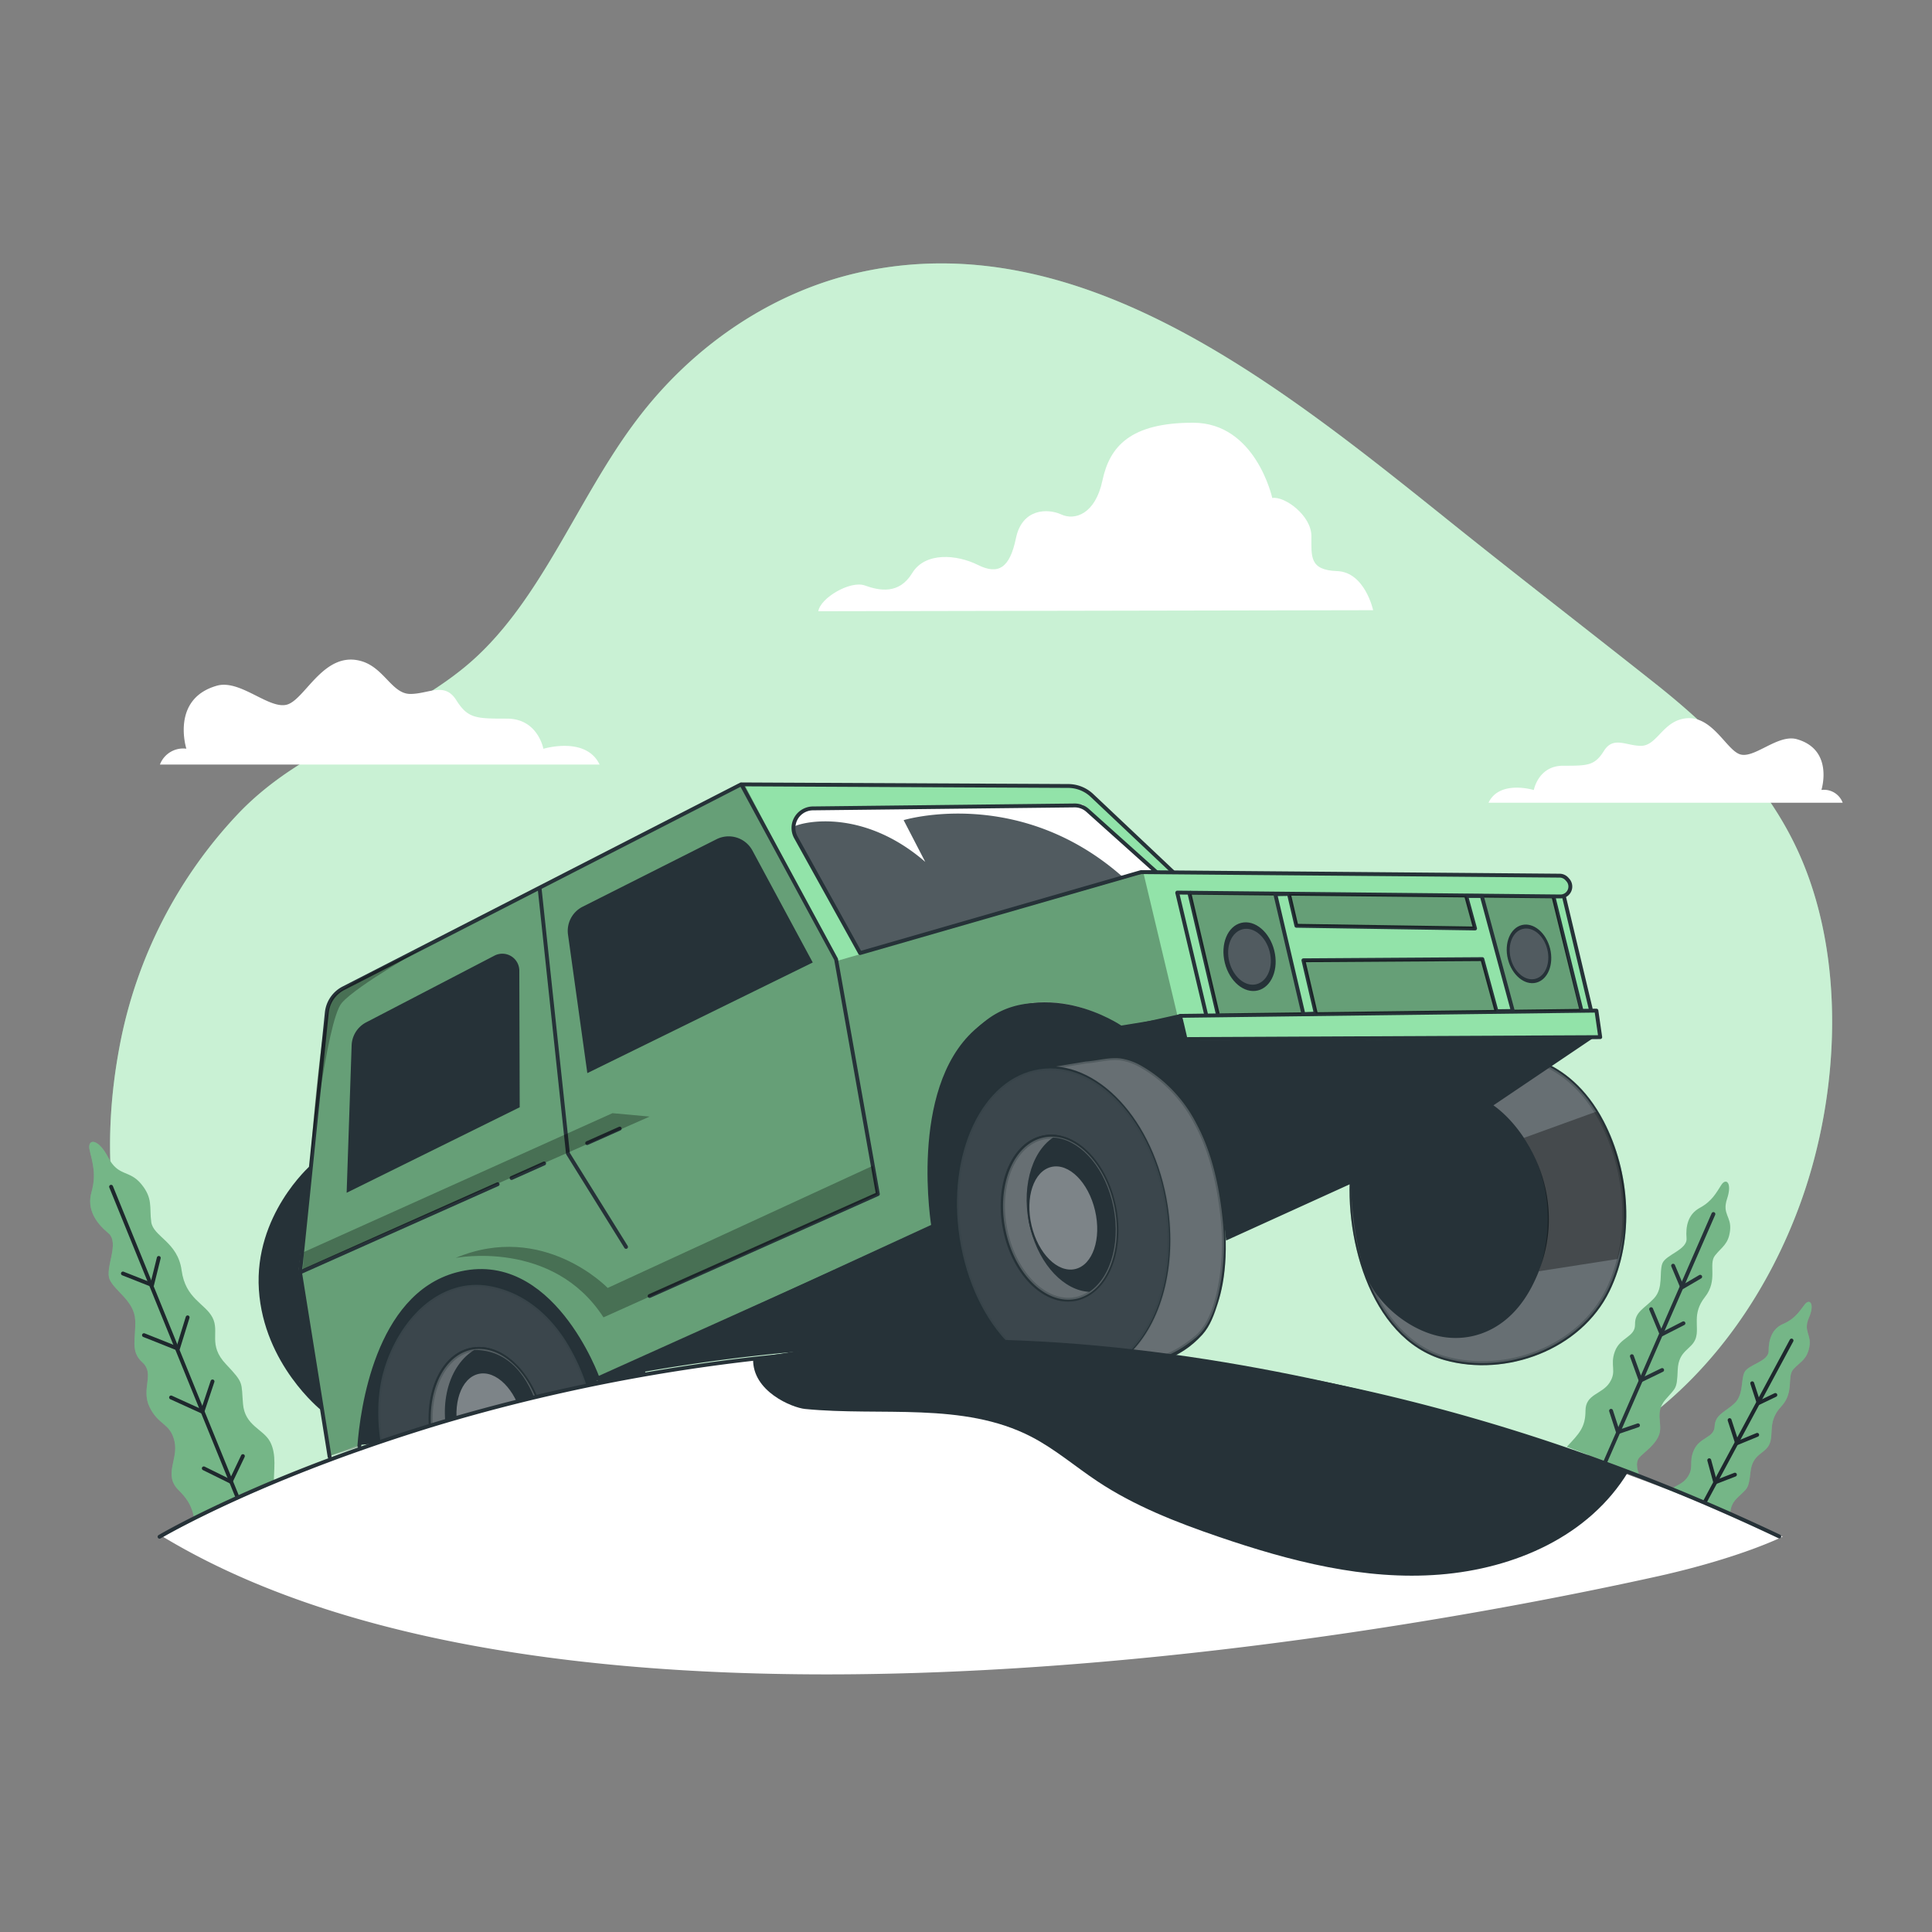 <svg xmlns="http://www.w3.org/2000/svg" viewBox="0 0 500 500"><rect x="0" y="0" width="500" height="500" fill="#808080" stroke="none"/><g id="freepik--background-simple--inject-131"><g id="freepik--background-simple--inject-131"><path d="M466.12,310.88c10-27.91,11.68-63.36-.8-90.59-8.26-18-22.25-31.74-36.91-43.36C410.28,162.56,392,148.47,374,134c-43.65-35-94.82-76-151.36-63.55-22.35,4.91-43.12,18.65-57.92,38.32C149,129.57,139.62,156.94,120,172.87c-18.39,14.93-40.78,19.62-57.93,37.27A119.66,119.66,0,0,0,30.91,271C13,366.62,97.76,422.27,169.38,427.82a216.17,216.17,0,0,0,85.07-10.33l.24-.08c29-9.75,56.88-22.2,87.25-25.42,28.39-3,58.39-6.05,83-24C443.63,354.4,457.88,333.88,466.12,310.88Z" style="fill:#92E3A9"></path><path d="M466.12,310.88c10-27.91,11.68-63.36-.8-90.59-8.26-18-22.25-31.74-36.91-43.36C410.28,162.56,392,148.47,374,134c-43.65-35-94.82-76-151.36-63.55-22.35,4.91-43.12,18.65-57.92,38.32C149,129.57,139.62,156.94,120,172.87c-18.39,14.93-40.78,19.62-57.93,37.27A119.66,119.66,0,0,0,30.91,271C13,366.62,97.76,422.27,169.38,427.82a216.17,216.17,0,0,0,85.07-10.33l.24-.08c29-9.75,56.88-22.2,87.25-25.42,28.39-3,58.39-6.05,83-24C443.63,354.4,457.88,333.88,466.12,310.88Z" style="fill:#fff;opacity:0.5"></path></g></g><g id="freepik--Trees--inject-131"><g id="freepik--trees--inject-131"><path d="M441.1,404.5s-.24-2.86,1.18-4.15,4.11-2.13,5.11-4.53-.69-5.27,2.11-8.06,3-2.16,3.54-6.9,3.76-4.51,4.91-7.17-.52-5.88,3-9.65,1.41-7.75,3.2-9.71,3.46-2.41,4.1-5.71-1.65-4-.09-7.61.19-5.09-1.12-3.39-2.53,3.72-5.54,5-3.78,4.22-3.78,7-5.28,3.48-6.26,5.54-.16,5.84-2.65,8.1-4.91,2.82-5.06,5.87-3.81,2.74-5.33,6.07.17,4.63-1.86,7.32-6,2.22-6.3,6.22-2,5.34-5.17,8.25Z" style="fill:#92E3A9"></path><line x1="463.65" y1="346.93" x2="434.27" y2="401.6" style="fill:none;stroke:#263238;stroke-linecap:round;stroke-linejoin:round"></line><polyline points="436.56 390 437.74 395.01 442.45 393.83" style="fill:none;stroke:#263238;stroke-linecap:round;stroke-linejoin:round"></polyline><polyline points="442.35 377.91 443.9 383.62 449 381.64" style="fill:none;stroke:#263238;stroke-linecap:round;stroke-linejoin:round"></polyline><polyline points="447.62 367.52 449.55 373.49 454.76 371.34" style="fill:none;stroke:#263238;stroke-linecap:round;stroke-linejoin:round"></polyline><polyline points="453.47 357.99 455.14 363.1 459.46 361.02" style="fill:none;stroke:#263238;stroke-linecap:round;stroke-linejoin:round"></polyline><path d="M441.1,404.5s-.24-2.86,1.18-4.15,4.11-2.13,5.11-4.53-.69-5.27,2.11-8.06,3-2.16,3.54-6.9,3.76-4.51,4.91-7.17-.52-5.88,3-9.65,1.41-7.75,3.2-9.71,3.46-2.41,4.1-5.71-1.65-4-.09-7.61.19-5.09-1.12-3.39-2.53,3.72-5.54,5-3.78,4.22-3.78,7-5.28,3.48-6.26,5.54-.16,5.84-2.65,8.1-4.91,2.82-5.06,5.87-3.81,2.74-5.33,6.07.17,4.63-1.86,7.32-6,2.22-6.3,6.22-2,5.34-5.17,8.25Z" style="opacity:0.2"></path><path d="M75.69,389.78s-4.66-2.1-4.8-6.21c-.1-2.77.79-7.13-1-10.46s-6.51-4.09-7-9.76.32-5.3-4.42-10.31S56.91,344.7,55,341s-7-4.83-8-12.23-7.34-8.71-7.86-12.51.5-6.08-2.59-9.83-5.94-1.83-8.56-6.91-5.49-4.91-4.8-1.88,1.81,6.24.5,10.81,1.21,8.09,4.32,10.67-1,9.08.4,12.08,6.36,5.55,6.58,10.41-1.38,8.06,1.88,11-.46,6.77,1.84,11.54,5.33,4.07,6.44,8.82-3,8.68,1.13,12.74,4.14,7.12,4.42,13.36Z" style="fill:#92E3A9"></path><line x1="28.75" y1="307.13" x2="64.03" y2="393.81" style="fill:none;stroke:#263238;stroke-linecap:round;stroke-linejoin:round"></line><polyline points="52.74 380.01 59.71 383.45 62.86 376.84" style="fill:none;stroke:#263238;stroke-linecap:round;stroke-linejoin:round"></polyline><polyline points="44.27 361.66 52.38 365.35 55 357.51" style="fill:none;stroke:#263238;stroke-linecap:round;stroke-linejoin:round"></polyline><polyline points="37.26 345.54 46.05 349.04 48.56 340.93" style="fill:none;stroke:#263238;stroke-linecap:round;stroke-linejoin:round"></polyline><polyline points="31.81 329.58 39.35 332.56 41.09 325.55" style="fill:none;stroke:#263238;stroke-linecap:round;stroke-linejoin:round"></polyline><path d="M75.69,389.78s-4.66-2.1-4.8-6.21c-.1-2.77.79-7.13-1-10.46s-6.51-4.09-7-9.76.32-5.3-4.42-10.31S56.91,344.7,55,341s-7-4.83-8-12.23-7.34-8.71-7.86-12.51.5-6.08-2.59-9.83-5.94-1.83-8.56-6.91-5.49-4.91-4.8-1.88,1.81,6.24.5,10.81,1.21,8.09,4.32,10.67-1,9.08.4,12.08,6.36,5.55,6.58,10.41-1.38,8.06,1.88,11-.46,6.77,1.84,11.54,5.33,4.07,6.44,8.82-3,8.68,1.13,12.74,4.14,7.12,4.42,13.36Z" style="opacity:0.2"></path><path d="M424.18,381.54s-1.28-2.88.14-4.4,4.24-3.3,5.11-6-1.21-5.63,1.55-8.88,3-2.59,3.21-7.75,3.66-5.19,4.66-8.16-1.08-6.29,2.38-10.67.83-8.48,2.6-10.74,3.51-2.91,3.91-6.53-2.13-4.13-.77-8.19-.24-5.51-1.5-3.55-2.41,4.22-5.54,5.91-3.7,4.88-3.45,7.88-5.38,4.22-6.26,6.53.35,6.31-2.14,9-5,3.47-4.93,6.77-3.87,3.29-5.22,7,.6,5-1.36,8.06-6.23,2.92-6.24,7.26-1.64,5.94-4.84,9.35Z" style="fill:#92E3A9"></path><path d="M424.18,381.54s-1.28-2.88.14-4.4,4.24-3.3,5.11-6-1.21-5.63,1.55-8.88,3-2.59,3.21-7.75,3.66-5.19,4.66-8.16-1.08-6.29,2.38-10.67.83-8.48,2.6-10.74,3.51-2.91,3.91-6.53-2.13-4.13-.77-8.19-.24-5.51-1.5-3.55-2.41,4.22-5.54,5.91-3.7,4.88-3.45,7.88-5.38,4.22-6.26,6.53.35,6.31-2.14,9-5,3.47-4.93,6.77-3.87,3.29-5.22,7,.6,5-1.36,8.06-6.23,2.92-6.24,7.26-1.64,5.94-4.84,9.35Z" style="opacity:0.2"></path><line x1="443.43" y1="314.19" x2="415.44" y2="378.36" style="fill:none;stroke:#263238;stroke-linecap:round;stroke-linejoin:round"></line><polyline points="416.94 365.11 418.73 370.64 423.91 368.87" style="fill:none;stroke:#263238;stroke-linecap:round;stroke-linejoin:round"></polyline><polyline points="422.33 350.98 424.6 357.26 430.16 354.56" style="fill:none;stroke:#263238;stroke-linecap:round;stroke-linejoin:round"></polyline><polyline points="427.31 338.81 430.03 345.35 435.68 342.46" style="fill:none;stroke:#263238;stroke-linecap:round;stroke-linejoin:round"></polyline><polyline points="433 327.56 435.35 333.15 440.01 330.42" style="fill:none;stroke:#263238;stroke-linecap:round;stroke-linejoin:round"></polyline></g></g><g id="freepik--Clouds--inject-131"><g id="freepik--clouds--inject-131"><path d="M211.78,158.19l143.59-.27s-2.13-9.86-9.32-10.12-6.66-3.73-6.66-9.06-6.93-10.39-10.13-9.86c0,0-4.25-19.48-20.5-19.48s-21.59,6.16-23.45,14.95-7.2,10.39-10.66,8.79-10.12-1.6-11.72,6.13-4.53,9.59-9.86,6.93-13.59-3.47-17,2.13-8.53,4.53-12.26,3.19S212.31,154.72,211.78,158.19Z" style="fill:#fff"></path><path d="M155.18,197.87H41.39a6.43,6.43,0,0,1,6.84-4.11s-4.11-12.89,7.9-16.3c6.15-1.75,13.84,6.57,18.46,4.79S84,168.46,93.41,171.07c6,1.67,8,8.52,12.78,8.52s8.87-3.2,11.89,1.6,5.15,4.79,13.14,4.79,9.41,7.81,9.41,7.81S151.63,190.42,155.18,197.87Z" style="fill:#fff"></path><path d="M385.22,207.75h91.67a5.17,5.17,0,0,0-5.51-3.31s3.31-10.39-6.36-13.14c-5-1.4-11.16,5.3-14.87,3.86s-7.55-11.11-15.16-9c-4.88,1.34-6.44,6.86-10.3,6.86s-7.15-2.57-9.58,1.29-4.15,3.86-10.58,3.86-7.58,6.29-7.58,6.29S388.08,201.74,385.22,207.75Z" style="fill:#fff"></path></g></g><g id="freepik--Car--inject-131"><path d="M306.1,263.32l.87,6,107.17-.87-1-6.86-1-.24L404.75,232s1.75-.1,1.75-2.85-4.34-2.53-4.34-2.53l-97.81-.72-22.79-21.27-3.77-1.16L192.64,203l-4.92,1.88-99.33,51a9.83,9.83,0,0,0-3.81,6.16c-.89,4.33-3,30.37-3,30.37l-4,35.74.14,4.13,7.64,44.45L92.86,374s1.75-30.74,17.39-40.56,31.65-5.46,44.26,22.91l87.06-39.16s-5.7-32.74,9-48.74,34-6.93,39.53-2.56Z" style="fill:#92E3A9"></path><path d="M216.55,248.7,192.64,203,88.88,255.76s-3.72,1.41-4.43,8.46-7.18,64.88-7.18,64.88l7.82,47.8,7.83-2.51s3.31-38.5,25.27-44.6,36.5,26.95,36.5,26.95l87.08-40.09s-4.3-21.64,3.93-39.74,30.09-20.45,42.78-11.05l16.4-2.36-9-37.76Z" style="opacity:0.3"></path><path d="M390.63,273.34s14.82-.54,24,17.15c6.72,12.91,8,30.05,1.47,43.43-7.33,15-26.38,22-42.09,17.61-19.54-5.48-26.12-33-23.8-50.64Z" style="fill:#263238;stroke:#263238;stroke-miterlimit:10"></path><path d="M390.62,273.29s14.81-.53,24,17.15c6.71,12.92,8,30.06,1.46,43.43-7.33,15-26.38,22-42.09,17.62-19.54-5.49-26.12-33-23.8-50.64Z" style="fill:#fff;stroke:#263238;stroke-miterlimit:10;opacity:0.3"></path><path d="M256.39,311.94s12.32-.44,20,14.27c5.59,10.74,6.66,25,1.22,36.12-6.09,12.47-21.94,18.32-35,14.65-16.25-4.56-21.72-27.43-19.79-42.12Z" style="fill:#263238"></path><path d="M256.38,311.91s12.31-.44,20,14.26c5.59,10.74,6.66,25,1.22,36.12a28.24,28.24,0,0,1-16.27,13.9,31.46,31.46,0,0,1-18.73.75c-16.26-4.56-21.73-27.43-19.8-42.11Z" style="fill:#263238;opacity:0.3"></path><path d="M93,374.21c.68-9.11,4.5-38.85,25.21-44.42,24.53-6.59,36.5,26.95,36.5,26.95l86.86-39.1s-6-35.48,10.95-50.7,37.57-1,37.57-1l14.81-2.41" style="fill:none;stroke:#263238;stroke-linecap:round;stroke-linejoin:round"></path><path d="M291.9,350q-15.3-1.43-29.95-1.83h-.45c-6.53-6.38-11.55-16.28-13.35-27.88-3.39-21.8,5.84-41.33,20.62-43.63s29.5,13.51,32.89,35.3C304.11,327.67,300,342.24,291.9,350Z" style="fill:#263238"></path><path d="M396.32,333.19c-5.53,10.44-14.13,13.62-21.32,13-9.22-.74-19.28-8.76-22-17.58-3.25-10.38-3.39-22.25-3.39-22.25l-32.31,14.69c-2.78-30-15.55-41.15-22.29-45a13,13,0,0,0-7.25-1.64c-18.36,1.12-35.26,1.8-39.56,29A55.46,55.46,0,0,0,262,348.13a473.35,473.35,0,0,0-110.15,9.74c-10.08-21.07-23.91-28.66-36.06-23.24-15.2,6.78-17.5,38.81-17.5,38.81L92.7,374c1.76-19.74,9.09-41.31,29.2-45s32.79,27.72,32.79,27.72l87.08-40.09c-1.94-9.39-4.71-38.39,13.42-52.55,14.31-11.17,34.88,1.8,34.88,1.8l15.12-3.38,1.78,6.76,105.18-.5L386.5,286.06C396.23,292.94,407.21,312.61,396.32,333.19Z" style="fill:#263238"></path><path d="M80.27,301.7l-3,27.4,5.82,35.84S68.26,353.12,67,333.79,80.27,301.7,80.27,301.7Z" style="fill:#263238"></path><path d="M85.3,377,77.65,329.3l6.93-67.25a8,8,0,0,1,4.3-6.29L191.78,203l84.68.41a9,9,0,0,1,6.14,2.46l20.91,19.74" style="fill:none;stroke:#263238;stroke-linecap:round;stroke-linejoin:round"></path><line x1="128.79" y1="306.48" x2="77.66" y2="329.29" style="fill:none;stroke:#263238;stroke-linecap:round;stroke-linejoin:round"></line><line x1="140.82" y1="301.1" x2="132.39" y2="304.87" style="fill:none;stroke:#263238;stroke-linecap:round;stroke-linejoin:round"></line><line x1="160.39" y1="292.08" x2="151.96" y2="295.84" style="fill:none;stroke:#263238;stroke-linecap:round;stroke-linejoin:round"></line><polyline points="191.91 203.07 216.38 248.26 227.19 309.03 168.12 335.41" style="fill:none;stroke:#263238;stroke-linecap:round;stroke-linejoin:round"></polyline><polyline points="139.68 230.16 146.98 298.52 162.02 322.7" style="fill:none;stroke:#263238;stroke-linecap:round;stroke-linejoin:round"></polyline><path d="M304.69,231,403.83,232a2.61,2.61,0,0,0,1.64-.58h0a2.56,2.56,0,0,0,.29-3.67l-.24-.27a2.54,2.54,0,0,0-1.89-.86l-107.72-.91a8.78,8.78,0,0,0-1.45.12l-71.85,20.62" style="fill:none;stroke:#263238;stroke-linecap:round;stroke-linejoin:round"></path><polygon points="305.42 262.9 306.82 268.91 414.14 268.41 413.15 261.55 305.42 262.9" style="fill:none;stroke:#263238;stroke-linecap:round;stroke-linejoin:round"></polygon><line x1="315.15" y1="262.4" x2="307.7" y2="230.65" style="fill:none;stroke:#263238;stroke-miterlimit:10"></line><line x1="312.15" y1="262.61" x2="304.63" y2="230.88" style="fill:none;stroke:#263238;stroke-miterlimit:10"></line><line x1="411.71" y1="261.26" x2="404.75" y2="232.04" style="fill:none;stroke:#263238;stroke-miterlimit:10"></line><line x1="401.97" y1="231.79" x2="409.28" y2="261.47" style="fill:none;stroke:#263238;stroke-miterlimit:10"></line><polygon points="330.05 231.42 337.32 262.45 315.14 262.4 307.87 231.36 330.05 231.42" style="opacity:0.3"></polygon><path d="M329.78,246c1.2,4.83-.7,9.45-4.24,10.33s-7.37-2.33-8.56-7.16.7-9.45,4.24-10.33S328.59,241.19,329.78,246Z" style="fill:#263238"></path><polygon points="383.48 231.87 391.52 261.64 408.95 261.64 402.15 232.41 383.48 231.87" style="opacity:0.3"></polygon><path d="M401.17,245.51c1,4.12-.6,8.06-3.62,8.81s-6.29-2-7.31-6.11.61-8.06,3.62-8.81S400.15,241.39,401.17,245.51Z" style="fill:#263238"></path><path d="M328.59,246.31c1,3.93-.58,7.69-3.45,8.41s-6-1.9-7-5.83.57-7.69,3.45-8.4S327.62,242.39,328.59,246.31Z" style="fill:#fff;opacity:0.2"></path><path d="M400.44,245.69c.89,3.57-.52,7-3.13,7.64s-5.45-1.73-6.34-5.3.52-7,3.14-7.63S399.56,242.12,400.44,245.69Z" style="fill:#fff;opacity:0.2"></path><polygon points="333.58 231.36 335.5 239.59 381.75 240.29 379.45 231.87 383.48 231.87 391.52 261.64 387.3 261.7 383.63 248.22 337.32 248.52 340.54 262.33 337.32 262.45 330.05 231.42 333.58 231.36" style="fill:none;stroke:#263238;stroke-linecap:round;stroke-linejoin:round"></polygon><path d="M134.4,251.19l.1,35.37L89.71,308.69,91,270.59a7,7,0,0,1,3.75-6L128,247.3A4.4,4.4,0,0,1,134.4,251.19Z" style="fill:#263238"></path><path d="M210.34,249.09,152,277.72l-5-35.84a7,7,0,0,1,3.78-7.22l34.64-17.46a7,7,0,0,1,9.31,2.92Z" style="fill:#263238"></path><path d="M299.27,225.7l-4,0-72.68,20.95L206,216.75a5.05,5.05,0,0,1,2.66-7.22,4.94,4.94,0,0,1,1.7-.32l67.68-.76h.23a5,5,0,0,1,3.17,1.25l0,0,17.84,16" style="fill:#263238"></path><path d="M299.77,225.78l-4.8-.32-4.4,1.5c-26.86-23.77-56.71-14.71-56.71-14.71l5.59,10.8c-15.82-13.7-31.18-10.56-34-9.12a5.07,5.07,0,0,1,3.31-4.68l69.61-1.07,1.74,0,1.43,1.28,0,0Z" style="fill:#fff"></path><path d="M299.27,225.7l-4,0-72.68,20.95L206,216.75a5.05,5.05,0,0,1,2.66-7.22,4.94,4.94,0,0,1,1.7-.32l67.68-.76h.23a5,5,0,0,1,3.17,1.25l0,0,17.84,16" style="fill:#fff;opacity:0.2"></path><path d="M299.27,225.7l-4,0-72.68,20.95L206,216.75a5.05,5.05,0,0,1,2.66-7.22,4.94,4.94,0,0,1,1.7-.32l67.68-.76h.23a5,5,0,0,1,3.17,1.25l0,0,17.84,16" style="fill:none;stroke:#263238;stroke-linecap:round;stroke-linejoin:round"></path><path d="M296.07,294.39,309.23,290a69,69,0,0,1,7.22,30.91l-13.89,2S302.08,307.76,296.07,294.39Z" style="opacity:0.33"></path><path d="M394.39,294.48l18.68-6.77s12,17.44,5.59,38.11L398.26,329S405.49,311.21,394.39,294.48Z" style="opacity:0.33"></path><path d="M110.32,244.94s-17.9,10-21.88,14.63S80.13,303,80.13,303s2.64-41.21,6.14-45.06S110.32,244.94,110.32,244.94Z" style="opacity:0.3"></path><path d="M225.89,301.7l-68.62,31.62s-16.64-17.31-39.35-7.77c0,0,25.13-4.94,38.26,15.38l71-31.9Z" style="opacity:0.3"></path><polygon points="78.68 324.01 158.51 288.09 168.12 288.97 78.36 328.55 78.68 324.01" style="opacity:0.3"></polygon><polygon points="379.45 231.87 381.75 240.29 335.5 239.59 333.58 231.36 379.45 231.87" style="opacity:0.3"></polygon><polygon points="383.63 248.22 387.3 261.7 340.54 262.33 337.32 248.52 383.63 248.22" style="opacity:0.3"></polygon><path d="M279.58,354.93c-.29-.1.34-8.26.23-8.77q-1.44-6.72-2.9-13.44-1.76-8.18-3.53-16.35L269.84,300l-2.94-13.64-1.73-8c-.07-.34-.14-.67-.22-1l24.21-3.74s20,3.1,25.81,32.8c3,15.18,1.63,24.9-.28,30.66-.94,2.83-1.84,5.72-3.89,8-5.77,6.36-12.77,8.11-23.22,9.19C285.53,354.39,281.65,354.88,279.58,354.93Z" style="fill:#263238;stroke:#263238;stroke-miterlimit:10"></path><path d="M296.07,352.83c-4,1.13-14.2,1.89-14.43,1.85h0l-8.92-41.34q-2.28-10.59-4.57-21.2-1.14-5.29-2.29-10.6c-.18-.85-.36-1.7-.55-2.55-.24-1.13-.64-1.48.49-1.8,2-.58,4.38-.59,6.36-1l8.85-1.47c2.91-.18,6-1.15,9-.79a15.35,15.35,0,0,1,5.36,1.9,36.18,36.18,0,0,1,14.21,14.87c4.08,7.59,5.94,16.24,6.83,24.75A59,59,0,0,1,315.28,335c-.9,3.87-2.51,8.53-5.84,11.24C305,349.84,302,351.16,296.07,352.83Z" style="fill:#fff;stroke:#263238;stroke-miterlimit:10;opacity:0.3"></path><path d="M291.9,350c-7,6.71-21.37,7.2-29.95-1.83-.1-.11-12-16.29-13.8-27.89-3.39-21.8,5.84-41.33,20.62-43.63s29.5,13.51,32.89,35.3C304.11,327.67,300,342.24,291.9,350Z" style="fill:#263238;stroke:#263238;stroke-miterlimit:10"></path><path d="M292.1,350.07c-10.57,10.15-27.53,2.57-30.6-1.94-6.53-6.38-11.35-16.19-13.15-27.78C245,298.55,254.19,279,269,276.72s29.5,13.51,32.89,35.3C304.31,327.77,300.17,342.34,292.1,350.07Z" style="fill:#fff;stroke:#263238;stroke-miterlimit:10;opacity:0.1"></path><path d="M281.92,334.11a10.43,10.43,0,0,1-2.41,1.2c-7.48,2.56-15.92-4.47-18.84-15.7s.76-22.39,8.24-24.94a9.7,9.7,0,0,1,3.64-.51c6.4.31,12.75,6.78,15.2,16.2C290.35,320.31,287.75,330.2,281.92,334.11Z" style="fill:#263238;stroke:#263238;stroke-miterlimit:10"></path><path d="M282,334.58a10.35,10.35,0,0,1-2.44,1.23c-7.57,2.58-16.11-4.53-19.07-15.89s.77-22.66,8.34-25.24a9.75,9.75,0,0,1,3.68-.52c6.48.32,12.9,6.86,15.39,16.4C290.54,320.62,287.92,330.64,282,334.58Z" style="fill:#263238;stroke:#263238;stroke-miterlimit:10"></path><path d="M282.11,334.61a10.71,10.71,0,0,1-2.44,1.22c-7.57,2.59-16.11-4.52-19.07-15.89s.78-22.65,8.34-25.24a9.79,9.79,0,0,1,3.69-.51c6.48.31,12.89,6.85,15.38,16.39C290.64,320.64,288,330.66,282.11,334.61Z" style="fill:#fff;stroke:#263238;stroke-miterlimit:10;opacity:0.3"></path><path d="M281.92,334.33c-6.41-.3-12.76-6.77-15.22-16.2-2.6-9.94,0-19.85,5.85-23.74,6.4.31,12.74,6.77,15.2,16.2C290.34,320.53,287.75,330.43,281.92,334.33Z" style="fill:#263238"></path><ellipse cx="275.16" cy="315.24" rx="8.44" ry="13.57" transform="translate(-64.44 70.78) rotate(-13.14)" style="fill:#263238;stroke:#263238;stroke-miterlimit:10"></ellipse><ellipse cx="275.16" cy="315.24" rx="8.44" ry="13.57" transform="translate(-64.44 70.78) rotate(-13.14)" style="fill:#fff;opacity:0.4"></ellipse><path d="M139.57,405.74a27.69,27.69,0,0,0,6.75-2.26c9.57-4.86,18-10.47,21.28-21.65,2.58-8.91,1.24-20.09-1.16-28.86l-12,4.37-4-5.24S160.47,392.52,139.57,405.74Z" style="fill:#263238"></path><path d="M153.1,358s-14.57-30.33-34.73-24.81-20.3,38.47-20.3,38.47,3.64,39.42,34.32,36C157.53,404.88,155.12,371.05,153.1,358Z" style="fill:#263238"></path><path d="M146.17,346.65c-4.53-6.92-11-12.3-19.52-13.83a18.83,18.83,0,0,0-8.28.36c-10,2.73-16.6,12.67-19.16,21.93-3.32,12-.11,28,6.86,38.7,6.09,9.35,15,15.22,26.32,13.86,19.79-2.39,24.45-25.45,21.07-42.61A52.44,52.44,0,0,0,146.17,346.65Z" style="fill:#fff;stroke:#263238;stroke-miterlimit:10;opacity:0.1"></path><path d="M133.83,389.05a10.24,10.24,0,0,1-2.41,1.2c-7.48,2.56-15.92-4.47-18.84-15.7s.76-22.39,8.24-24.94a9.53,9.53,0,0,1,3.64-.51c6.41.31,12.75,6.77,15.21,16.2C142.26,375.24,139.66,385.14,133.83,389.05Z" style="fill:#263238;stroke:#263238;stroke-miterlimit:10"></path><path d="M133.93,389.52a10,10,0,0,1-2.44,1.22c-7.57,2.59-16.11-4.52-19.07-15.88s.78-22.66,8.34-25.24a9.6,9.6,0,0,1,3.69-.52c6.48.32,12.9,6.86,15.38,16.39C142.46,375.56,139.83,385.57,133.93,389.52Z" style="fill:#263238;stroke:#263238;stroke-miterlimit:10"></path><path d="M134,389.55a10.51,10.51,0,0,1-2.44,1.22c-7.57,2.58-16.11-4.53-19.07-15.89s.78-22.65,8.34-25.24a9.59,9.59,0,0,1,3.69-.51c6.48.31,12.9,6.85,15.38,16.39C142.55,375.58,139.92,385.6,134,389.55Z" style="fill:#fff;stroke:#263238;stroke-miterlimit:10;opacity:0.3"></path><path d="M133.51,389.57c-7.1-.3-14.58-7-17.29-16.45-2.85-9.94.06-19.85,6.54-23.76,8.86,0,14.11,6.75,16.81,16.17C142.42,375.46,140,385.65,133.51,389.57Z" style="fill:#263238"></path><path d="M137.21,367.86c1.71,7.3-.59,14.08-5.13,15.14s-9.6-4-11.3-11.3.59-14.08,5.13-15.14S135.51,360.56,137.21,367.86Z" style="fill:#263238;stroke:#263238;stroke-miterlimit:10"></path><ellipse cx="126.88" cy="368.81" rx="8.44" ry="13.57" transform="translate(-80.49 38.48) rotate(-13.14)" style="fill:#fff;opacity:0.4"></ellipse><path d="M385.09,313.07c1.89,10.72-2.25,20.41-9.26,21.65s-14.21-6.45-16.11-17.17,2.26-20.4,9.26-21.64S383.2,302.36,385.09,313.07Z" style="fill:#263238;stroke:#263238;stroke-miterlimit:10"></path></g><g id="freepik--Floor--inject-131"><g id="freepik--floor--inject-131"><path d="M461.36,397.68C400.69,371.3,344.3,356.16,296.2,351q-1.57-.17-3.15-.3-15.3-1.43-29.95-1.83h-.45A472.93,472.93,0,0,0,153,358.59q-8.76,1.83-16.94,3.85c-8.39,2.07-16.3,4.27-23.69,6.52q-9.7,3-18.19,6-4,1.4-7.68,2.78c-28.35,10.57-44.28,20-44.28,20,102.8,61.94,307,27.92,387.27,10.1C450.76,403.05,461.36,397.68,461.36,397.68Z" style="fill:#fff"></path><path d="M194.91,351.64c-.26,8.46,10.12,12.67,13.44,13,19.73,1.94,40.89-1.92,58.51,7.17,6.15,3.17,11.44,7.76,17.21,11.59,9.58,6.36,20.41,10.59,31.29,14.31,18.46,6.31,37.83,11.35,57.27,9.79s38.63-9.94,48.75-26.61C421.38,380.89,298.69,330.92,194.91,351.64Z" style="fill:#263238"></path><path d="M460.48,397.64C401.76,369.76,346,356,295.32,350.94l-3.15-.3q-15.3-1.42-29.95-1.83h-.45a472.93,472.93,0,0,0-109.7,9.75q-8.76,1.83-16.94,3.85c-8.39,2.07-16.3,4.27-23.69,6.52q-9.7,3-18.19,6-4,1.39-7.68,2.78c-28.35,10.57-44.28,20-44.28,20" style="fill:none;stroke:#263238;stroke-linecap:round;stroke-linejoin:round"></path></g></g></svg>
